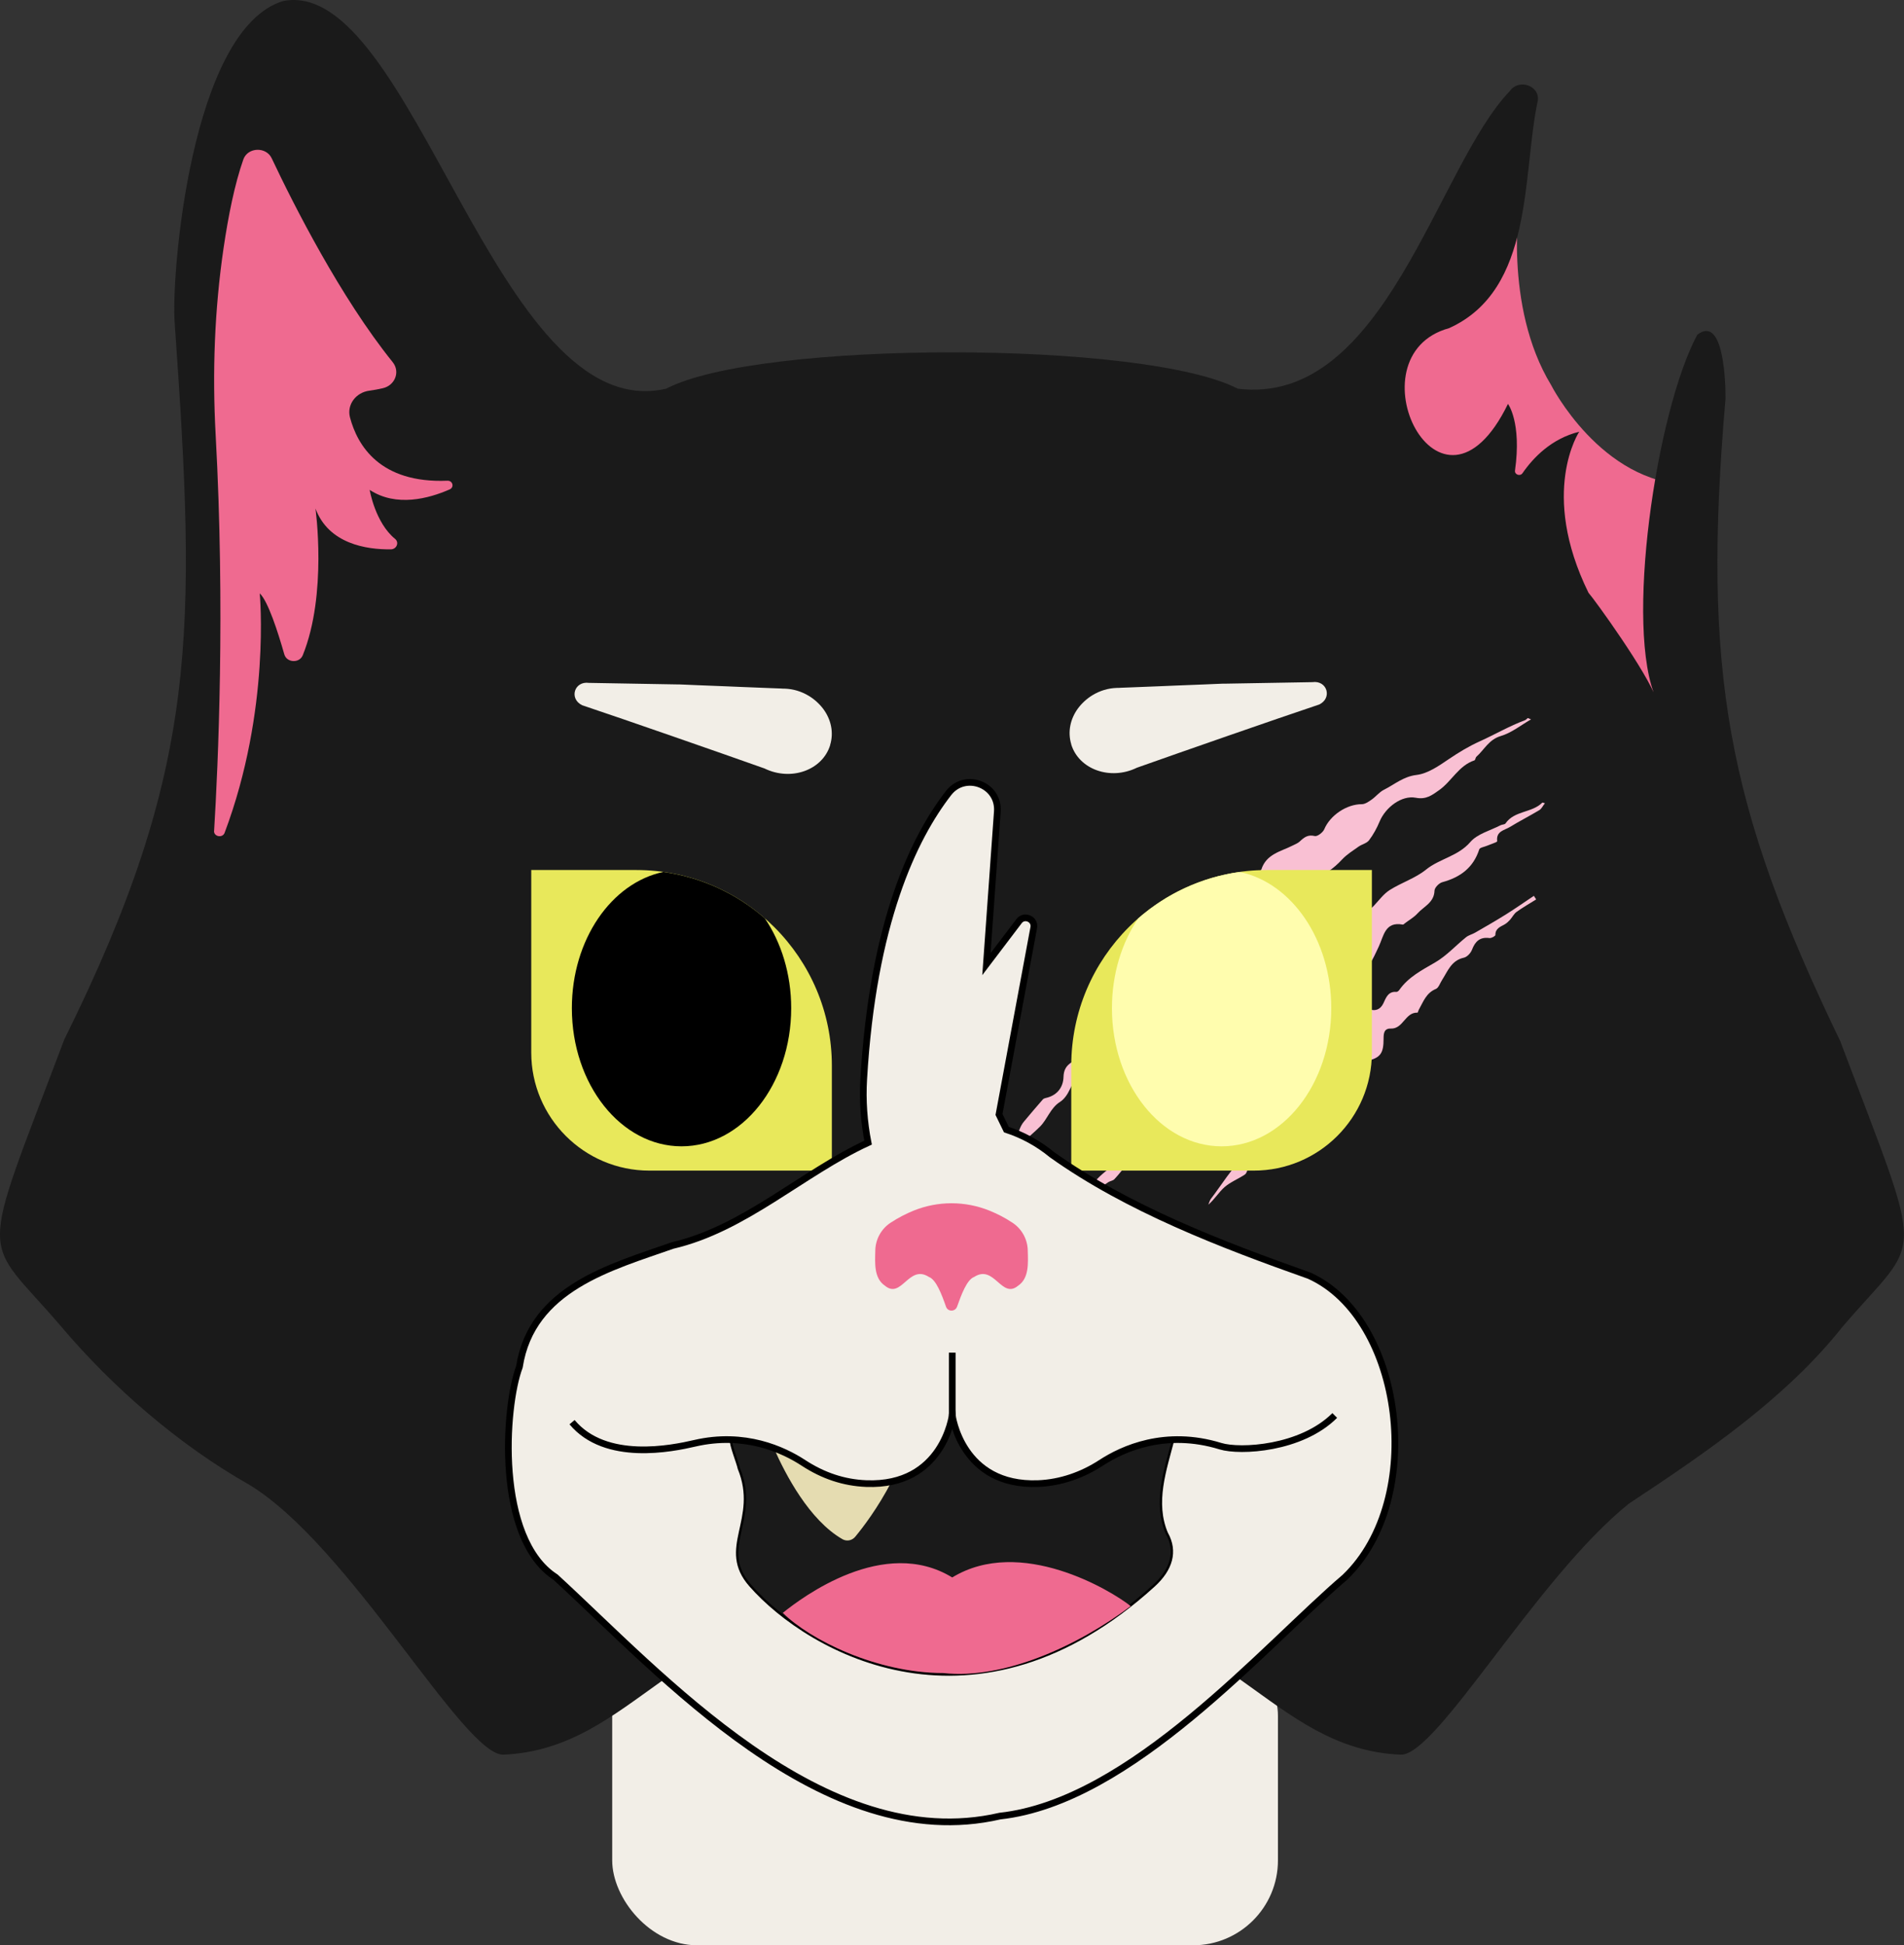 <?xml version="1.0" encoding="UTF-8"?>
<svg id="Capa_2" data-name="Capa 2" xmlns="http://www.w3.org/2000/svg" viewBox="0 0 284.57 290.76">
  <rect x="0" y="0" width="284.57" height="290.76" fill="#333333" stroke="none"/>
  <defs>
    <style>
      .cls-1 {
        fill: #e8e85b;
      }

      .cls-2 {
        fill: none;
      }

      .cls-2, .cls-3, .cls-4, .cls-5 {
        stroke: #000;
        stroke-miterlimit: 10;
      }

      .cls-6, .cls-4 {
        fill: #e5dcb1;
      }

      .cls-7, .cls-5 {
        fill: #f2eee7;
      }

      .cls-8 {
        fill: #fffdae;
      }

      .cls-3 {
        stroke-width: .35px;
      }

      .cls-3, .cls-9 {
        fill: #1a1a1a;
      }

      .cls-10 {
        fill: #f9c0d3;
      }

      .cls-11 {
        fill: #ef6a90;
      }

      .cls-4 {
        stroke-width: .5px;
      }
    </style>
  </defs>
  <g id="_3_4_FRONTAL_2" data-name="3/4 FRONTAL 2">
    <g>
      <rect class="cls-7" x="91.5" y="243.76" width="99.5" height="47" rx="12.69" ry="12.69"/>
      <g>
        <path class="cls-11" d="m227.13,29.68s-2.48,16.04,4.69,27.86c0,0,7.45,14.71,20.76,14.93l-3.89,36.09-30.88-33.45-12.3-18.3,21.63-27.13Z"/>
        <path class="cls-9" d="m275.09,155.72c-16.99-35.2-20.72-55.19-17.2-96.1.03-2.25-.23-12.68-4.22-9.58-6.16,11.5-10.94,44.06-6.1,54.48-1.31-3.94-9.3-14.98-10.15-15.91-7.4-15.05-1.39-24.08-1.39-24.08-4.15,1.03-6.87,3.87-8.48,6.2-.35.51-1.2.21-1.12-.39,1.02-7.24-1.05-9.97-1.05-9.97-10.2,20.91-23.74-7.22-8.8-11.32,12.77-5.77,10.88-22.99,13.27-34.07.24-2.21-2.87-3.25-4.18-1.38-10.93,11.33-18.67,47.19-40.67,44.5-13.99-7.25-71.58-7.25-85.44,0C74.14,63.96,61.73-3.48,42.37.14c-13.87,4.11-16.83,41.28-16.26,48.14,3.24,46.19,3.65,66.41-16.51,107.11-13.03,34.56-12.44,28.83-.4,42.95,7.67,9.07,17.62,17.69,28.08,23.6,14.96,9.09,31.94,40.33,37.91,40.33,19.58-.78,26.27-21.58,51.1-20.23,10.65.58,21.33.58,31.98,0,24.84-1.36,31.52,19.44,51.1,20.23,5.41.13,20.28-26.44,34.09-37.53,11.37-7.51,23.38-15.67,31.9-26.4,12-14.08,12.62-8.43-.28-42.62Z"/>
        <path class="cls-11" d="m32,124.19c.6-9.82,1.66-33.14.23-59.22-.51-9.32-.17-18.67,1.19-27.92.7-4.75,1.65-9.53,2.95-13.22.65-1.84,3.41-1.94,4.24-.17,3.3,6.99,10.29,20.8,18.08,30.47,1.15,1.42.37,3.48-1.49,3.9-.64.15-1.31.27-1.97.36-2.06.26-3.42,2.12-2.92,4,1.1,4.17,4.46,9.88,14.56,9.46.8-.03,1.06.98.34,1.3-3.1,1.36-7.98,2.69-11.96.07,0,0,.81,4.89,3.8,7.33.65.53.23,1.55-.64,1.56-3.66.04-9.29-.82-11.26-6.1,0,0,1.8,12.79-1.9,21.93-.5,1.23-2.4,1.13-2.76-.14-.95-3.34-2.44-7.97-3.67-9.11,0,0,1.67,17.39-5.25,35.79-.31.83-1.64.58-1.58-.3Z"/>
      </g>
      <path class="cls-7" d="m160.11,111.24c-.28-.9-.32-1.87-.14-2.79s.58-1.8,1.14-2.56,1.33-1.47,2.17-1.98c1.13-.68,2.34-1.05,3.65-1.09.18,0,.36,0,.54-.02l1.58-.06,2.02-.08,2.28-.09,2.37-.1,2.29-.09,2.04-.08,1.61-.07,1.01-.04h.26s13.22-.23,13.22-.23c2.2-.31,3.02,2.37,1.02,3.34-6.66,2.23-20.57,7.08-27.25,9.45-3.96,1.94-8.67.27-9.82-3.5Z"/>
      <path class="cls-7" d="m124.07,111.35c.28-.9.32-1.87.14-2.79s-.58-1.8-1.14-2.56-1.33-1.47-2.17-1.98c-1.13-.68-2.34-1.05-3.65-1.09-.18,0-.36,0-.54-.02l-1.58-.06-2.02-.08-2.28-.09-2.37-.1-2.29-.09-2.04-.08-1.61-.07-1.01-.04h-.26s-13.22-.23-13.22-.23c-2.2-.31-3.02,2.37-1.02,3.34,6.66,2.23,20.57,7.08,27.25,9.45,3.96,1.94,8.67.27,9.82-3.5Z"/>
      <g>
        <path class="cls-1" d="m79.39,130.04h27.28c9.74,0,17.65,7.91,17.65,17.65v27.28h-15.68c-16.15,0-29.25-13.11-29.25-29.25v-15.68h0Z" transform="translate(203.72 305.01) rotate(-180)"/>
        <path d="m99.14,130.33c-7.76,1.63-13.67,10.12-13.67,20.36,0,11.4,7.34,20.65,16.39,20.65s16.39-9.24,16.39-20.65c0-5.13-1.49-9.82-3.94-13.43-4.18-3.65-9.4-6.13-15.16-6.93Z"/>
      </g>
      <g>
        <g>
          <path class="cls-10" d="m228.82,107.53c-1.5.85-2.9,2.01-4.51,2.48-1.79.53-2.46,2.04-3.64,3.09-.15.13-.16.5-.3.55-2.36.78-3.4,3.13-5.29,4.46-1.05.74-1.92,1.43-3.47,1.13-2.13-.41-4.53,1.44-5.41,3.54-.41.99-.94,1.96-1.58,2.81-.34.46-1.07.6-1.58.96-.84.6-1.75,1.16-2.45,1.91-1.24,1.34-2.62,2.32-4.36,2.93-1.12.39-2.1,1.17-3.14,1.78-.11.06-.25.2-.25.3.06,1.5-1.22,2.05-2.04,2.94-.72.79-1.63.89-2.59,1.19-1.27.39-3.34.45-3.75,1.42-.73,1.72-1.82,2.75-3.19,3.82-1.21.95-2,2.41-3.18,3.4-.61.51-1.67.63-2.53.66-1.33.04-2.13.66-2.41,1.87-.22.95-.78,1.34-1.61,1.72-1.68.77-2.84,1.98-3.17,3.97-.1.58-1,1.19-1.66,1.49-3.18,1.45-5.37,3.8-6.84,6.93-.32.69-.82,1.43-1.44,1.82-1.44.91-1.87,2.57-2.99,3.69-.74.74-1.57,1.41-2.31,2.15-.34.34-.64.74-.84,1.17-1.27,2.77-2.98,5.21-5.32,7.22.05-.15.06-.35.16-.43,2.11-1.62,2.58-4.06,3.23-6.41.04-.13,0-.35.06-.38,1.75-.79,1.56-2.83,2.61-4.06.94-1.11,1.87-2.24,2.84-3.33.15-.17.47-.21.72-.28,1.43-.41,2.32-1.54,2.36-3.07.03-1.02.38-1.71,1.34-2.27.62-.36,1.24-1.17,1.36-1.86.39-2.15,1.48-3.69,3.37-4.7.16-.08.36-.12.48-.24,1.14-1.13,2.3-2.25,3.39-3.44.24-.26.12-.81.32-1.13.77-1.27,1.49-2.65,3.2-2.88.83-.12,1.2-.57,1.38-1.39.38-1.77,1.76-2.72,3.11-3.75.76-.58,1.42-1.43,1.83-2.3.54-1.15,1.21-1.62,2.49-1.41,1.39.23,1.98-.92,2.62-1.83.6-.85.96-1.89,1.66-2.64.41-.43,1.28-.42,1.93-.65.39-.13,1.01-.26,1.09-.52.74-2.33,2.94-2.69,4.72-3.6.35-.18.73-.32,1.01-.58.64-.6,1.21-1.08,2.25-.82.38.1,1.22-.53,1.42-1.01.87-2.08,3.35-3.76,5.62-3.75.48,0,1.01-.37,1.44-.67.65-.45,1.16-1.13,1.85-1.48,1.59-.79,2.89-1.98,4.88-2.22,1.69-.2,3.34-1.36,4.83-2.37,1.51-1.02,2.99-1.92,4.68-2.68,2.23-1.01,4.38-2.27,6.7-3.13.16-.06.28-.22.42-.33.17.07.33.14.5.21Z"/>
          <path class="cls-10" d="m189.87,148.7c-.44-.5-.75-.86-.87-.99.47-.93.77-1.68,1.21-2.33.26-.39.87-.95,1.11-.86,1.42.51,2.34-.58,3.47-.93,2.39-.75,3.77-2.54,4.53-4.86.42-1.27,2.14-2.58,3.43-2.37,1.12.18,1.87-.22,2.58-.97.77-.81,1.46-1.78,2.38-2.36,1.75-1.11,3.83-1.76,5.41-3.04,2.05-1.66,4.8-2,6.63-4.13,1.06-1.23,2.98-1.71,4.52-2.51.23-.12.62-.1.74-.27,1.33-1.94,3.96-1.56,5.5-3.11.03-.03.15.03.39.09-.31.39-.5.84-.85,1.04-1.45.87-2.96,1.64-4.4,2.52-.81.49-2.07.61-1.88,2.11.02.16-1,.45-1.54.69-.39.17-1.05.26-1.14.53-.88,2.74-2.83,4.18-5.52,4.91-.49.13-1.15.81-1.17,1.26-.05,1.79-1.59,2.36-2.53,3.4-.52.58-1.24.98-1.88,1.47-.11.08-.24.23-.33.21-2.66-.5-2.84,1.69-3.59,3.28-.46.98-.9,1.98-1.5,2.87-.43.63-1.14,1.06-1.71,1.6-.66.62-1.21,1.51-1.99,1.82-.77.31-1.81-.14-2.64.08-.7.19-1.25.9-1.89,1.34-.7.48-1.42.96-2.16,1.37-.57.32-1.18.37-.97,1.39.3,1.46-.68,2.74-2.1,3.28-.9.34-1.76.76-2.65,1.15.11,1.02-1.27,2.79-2.79,2.94-2.24.22-3.34,1.69-4.46,3.28-.18.26-.37.51-.6.84-.91-.5-1.49-.21-2.1.7-.79,1.19-1.85,2.21-2.83,3.26-.17.18-.58.1-.85.2-.44.16-1.01.26-1.26.59-.78,1.02-1.43,2.14-2.13,3.22-.05.08-.09.18-.16.21-2.12,1-3.21,3.04-4.73,4.64-.22.23-.64.26-.92.45-.43.28-.89.56-1.22.93-.95,1.09-1.84,2.22-2.75,3.34-.28.34-.6.65-.86,1-.74.97-1.47,1.95-2.2,2.93-.12-.1-.25-.19-.37-.29,1.04-1.4,2.14-2.76,3.11-4.21.84-1.24,1.39-2.7,2.34-3.84.92-1.11,2.18-1.93,3.29-2.89.64-.55,1.16-1.04,1.52-1.98.62-1.6,1.08-3.44,3.05-4.37,1.22-.58,2.07-1.96,3.07-2.99.37-.38.61-.95,1.05-1.18,1.36-.72,1.59-2.19,2.37-3.28.65-.9,1.65-1.53,2.45-2.32.86-.84,1.67-1.73,2.5-2.61.18-.19.35-.63.48-.61,2.05.26,2.1-1.38,2.63-2.62.21-.5.58-1.01,1.01-1.32.86-.62,1.81-1.11,2.78-1.69Z"/>
        </g>
        <path class="cls-10" d="m229.59,134.44c-.98.61-1.98,1.18-2.91,1.85-.41.29-.65.81-1,1.2-.23.25-.48.49-.77.66-.65.38-1.42.6-1.41,1.6,0,.16-.6.5-.89.46-1.43-.19-2.13.5-2.61,1.75-.19.5-.74,1.09-1.23,1.19-1.86.41-2.39,2.01-3.24,3.33-.3.46-.51,1.17-.93,1.34-1.44.59-1.87,1.9-2.53,3.07-.09.16-.15.47-.22.47-1.84-.07-2.12,2.44-3.97,2.38-1.04-.04-1.09.76-1.09,1.5,0,2.15-.43,2.84-2.38,3.32-.89.22-1.84.23-2.76.34-.13.02-.34-.04-.39.03-.48.61-1.04,1.19-1.36,1.88-.31.66-1.24.34-1.48,1.45-.25,1.14-1.48,2.36-2.59,2.95-1.25.67-2.73.83-3.05,2.55-.03.15-.22.39-.34.39-2.44.1-2.32,2.67-3.69,3.79-.49.4-1.05.75-1.62,1.04-.71.36-1.29.66-.72,1.61.12.19-.1.79-.33.95-.99.67-2.15,1.11-3.04,1.88-.88.77-1.5,1.83-2.44,2.64.12-.29.2-.63.38-.87,1.63-2.12,3.02-4.52,4.99-6.26,1.67-1.47,2.62-3.18,3.59-5.04.49-.93,1.43-1.62,2.13-2.46,1.37-1.65,2.71-3.32,4.04-5,.13-.16.19-.42.19-.64-.02-1.59,1.41-2.11,2.23-3.09.76-.91,1.48-1.85,2.22-2.77.42-.51.81-1.05,1.29-1.49.38-.36.95-.53,1.29-.92.53-.6,1-.86,1.86-.62.78.22,1.5,0,1.95-.94.36-.75.69-1.82,1.94-1.7.14.01.34-.15.43-.28,1.37-1.96,3.4-2.98,5.4-4.15,1.68-.98,3.04-2.5,4.58-3.74.39-.32.94-.44,1.38-.7,1.56-.9,3.13-1.8,4.66-2.76,1.39-.87,2.73-1.82,4.1-2.73.11.17.22.34.33.51Z"/>
      </g>
      <g>
        <path class="cls-1" d="m189.36,130.04h15.68v27.28c0,9.74-7.91,17.65-17.65,17.65h-27.28v-15.68c0-16.15,13.11-29.25,29.25-29.25Z"/>
        <path class="cls-8" d="m185.29,130.33c-5.76.8-10.98,3.28-15.16,6.93-2.46,3.61-3.94,8.3-3.94,13.43,0,11.4,7.34,20.65,16.39,20.65s16.39-9.24,16.39-20.65c0-10.24-5.91-18.73-13.67-20.36Z"/>
      </g>
      <g>
        <path class="cls-5" d="m195.67,190.67c-13.11-4.64-27.11-10.01-38.46-18.09-2.05-1.69-4.36-2.94-6.8-3.74l-1.1-2.26,5.19-27.91c.26-1.28-1.4-2.03-2.19-.99l-4.88,6.43,1.63-22.8c.29-4.03-4.82-5.96-7.29-2.77-5.22,6.72-11.31,19.43-12.68,42.75-.19,3.19.04,6.38.65,9.5-9.77,4.51-18.45,12.88-29.21,15.37-9.23,3.25-21.07,6.37-22.9,18.15-2.25,5.96-3.56,25.65,5.4,31.43,15.62,14.31,40.06,41.8,66.41,35.71,19.65-2.15,39.46-25.37,51.58-35.71,12.24-11.76,8.68-38.73-5.33-45.06Z"/>
        <path class="cls-11" d="m147.9,180.96c-3.64-1.48-7.73-1.48-11.37,0-1.1.45-2.27,1.04-3.44,1.81-1.42.94-2.27,2.54-2.27,4.24-.04,1.74-.22,4.05,1.44,5.16,2.49,2.09,3.56-3.27,6.58-1.3,1.06.38,1.9,2.58,2.55,4.44.27.78,1.37.78,1.65,0,.66-1.86,1.49-4.06,2.55-4.44,3.02-1.97,4.09,3.39,6.58,1.3,1.66-1.11,1.48-3.42,1.44-5.16,0-1.7-.85-3.3-2.27-4.24-1.17-.78-2.35-1.37-3.44-1.81Z"/>
        <path class="cls-4" d="m129.32,222.03c-3.38-.13-6.63-1.27-9.46-3.12-1.03-.68-3.08-1.97-4.16-1.31-.13.08-.16.25-.1.39,1.79,3.99,5.26,9.58,10.13,12.38.63.36,1.44.21,1.91-.35,1.1-1.32,3.17-4.02,5.14-7.69.13-.24-.08-.52-.35-.48-.95.15-1.98.22-3.12.18Z"/>
        <g>
          <line class="cls-2" x1="142.32" y1="211.5" x2="142.32" y2="202.18"/>
          <g>
            <path class="cls-3" d="m174.4,229.2c-1.97-4.61-.23-9.48.95-14.01-4.84.16-8.59,2.03-10.77,3.46-11.41,7.78-22.26.39-22.26-7.14,0,7.53-10.84,14.9-22.26,7.14-2.19-1.43-5.95-3.3-10.81-3.46-.11.75,1.04,3.55,1.18,4.31,3.14,7.67-3.26,11.86,1.72,17.51,8.85,10.05,33.85,24.05,60.31,0,2.64-2.4,3.44-5.1,1.95-7.81Z"/>
            <path class="cls-6" d="m129.48,221.75c-3.36-.13-6.6-1.27-9.42-3.11-1.1-.72-2.59-1.54-4.41-2.21,1.75,3.98,5.31,10.78,10.26,13.63.63.36,1.43.21,1.9-.35,1.15-1.39,3.39-4.3,5.44-8.26-1.12.24-2.36.35-3.77.3Z"/>
            <path class="cls-2" d="m85.5,212.57c5,6,14.95,3.94,18.32,3.16,7.5-1.74,13.29.98,16.24,2.91s6.06,2.98,9.42,3.11c11.51.44,12.84-10.25,12.84-10.25,0,0,1.33,10.69,12.84,10.25,3.36-.13,6.6-1.27,9.42-3.11,3.16-2.06,9.56-5.03,17.83-2.48,2.94.9,12.08.41,17.08-4.59"/>
            <path class="cls-11" d="m142.32,235.78c-10.19-6.23-22.4,2.94-25.32,5.29,4,4,14,9,24,9h0c9,1,20-4,28-10-2.94-2.35-16.49-10.51-26.68-4.29Z"/>
          </g>
        </g>
      </g>
    </g>
  </g>
</svg>